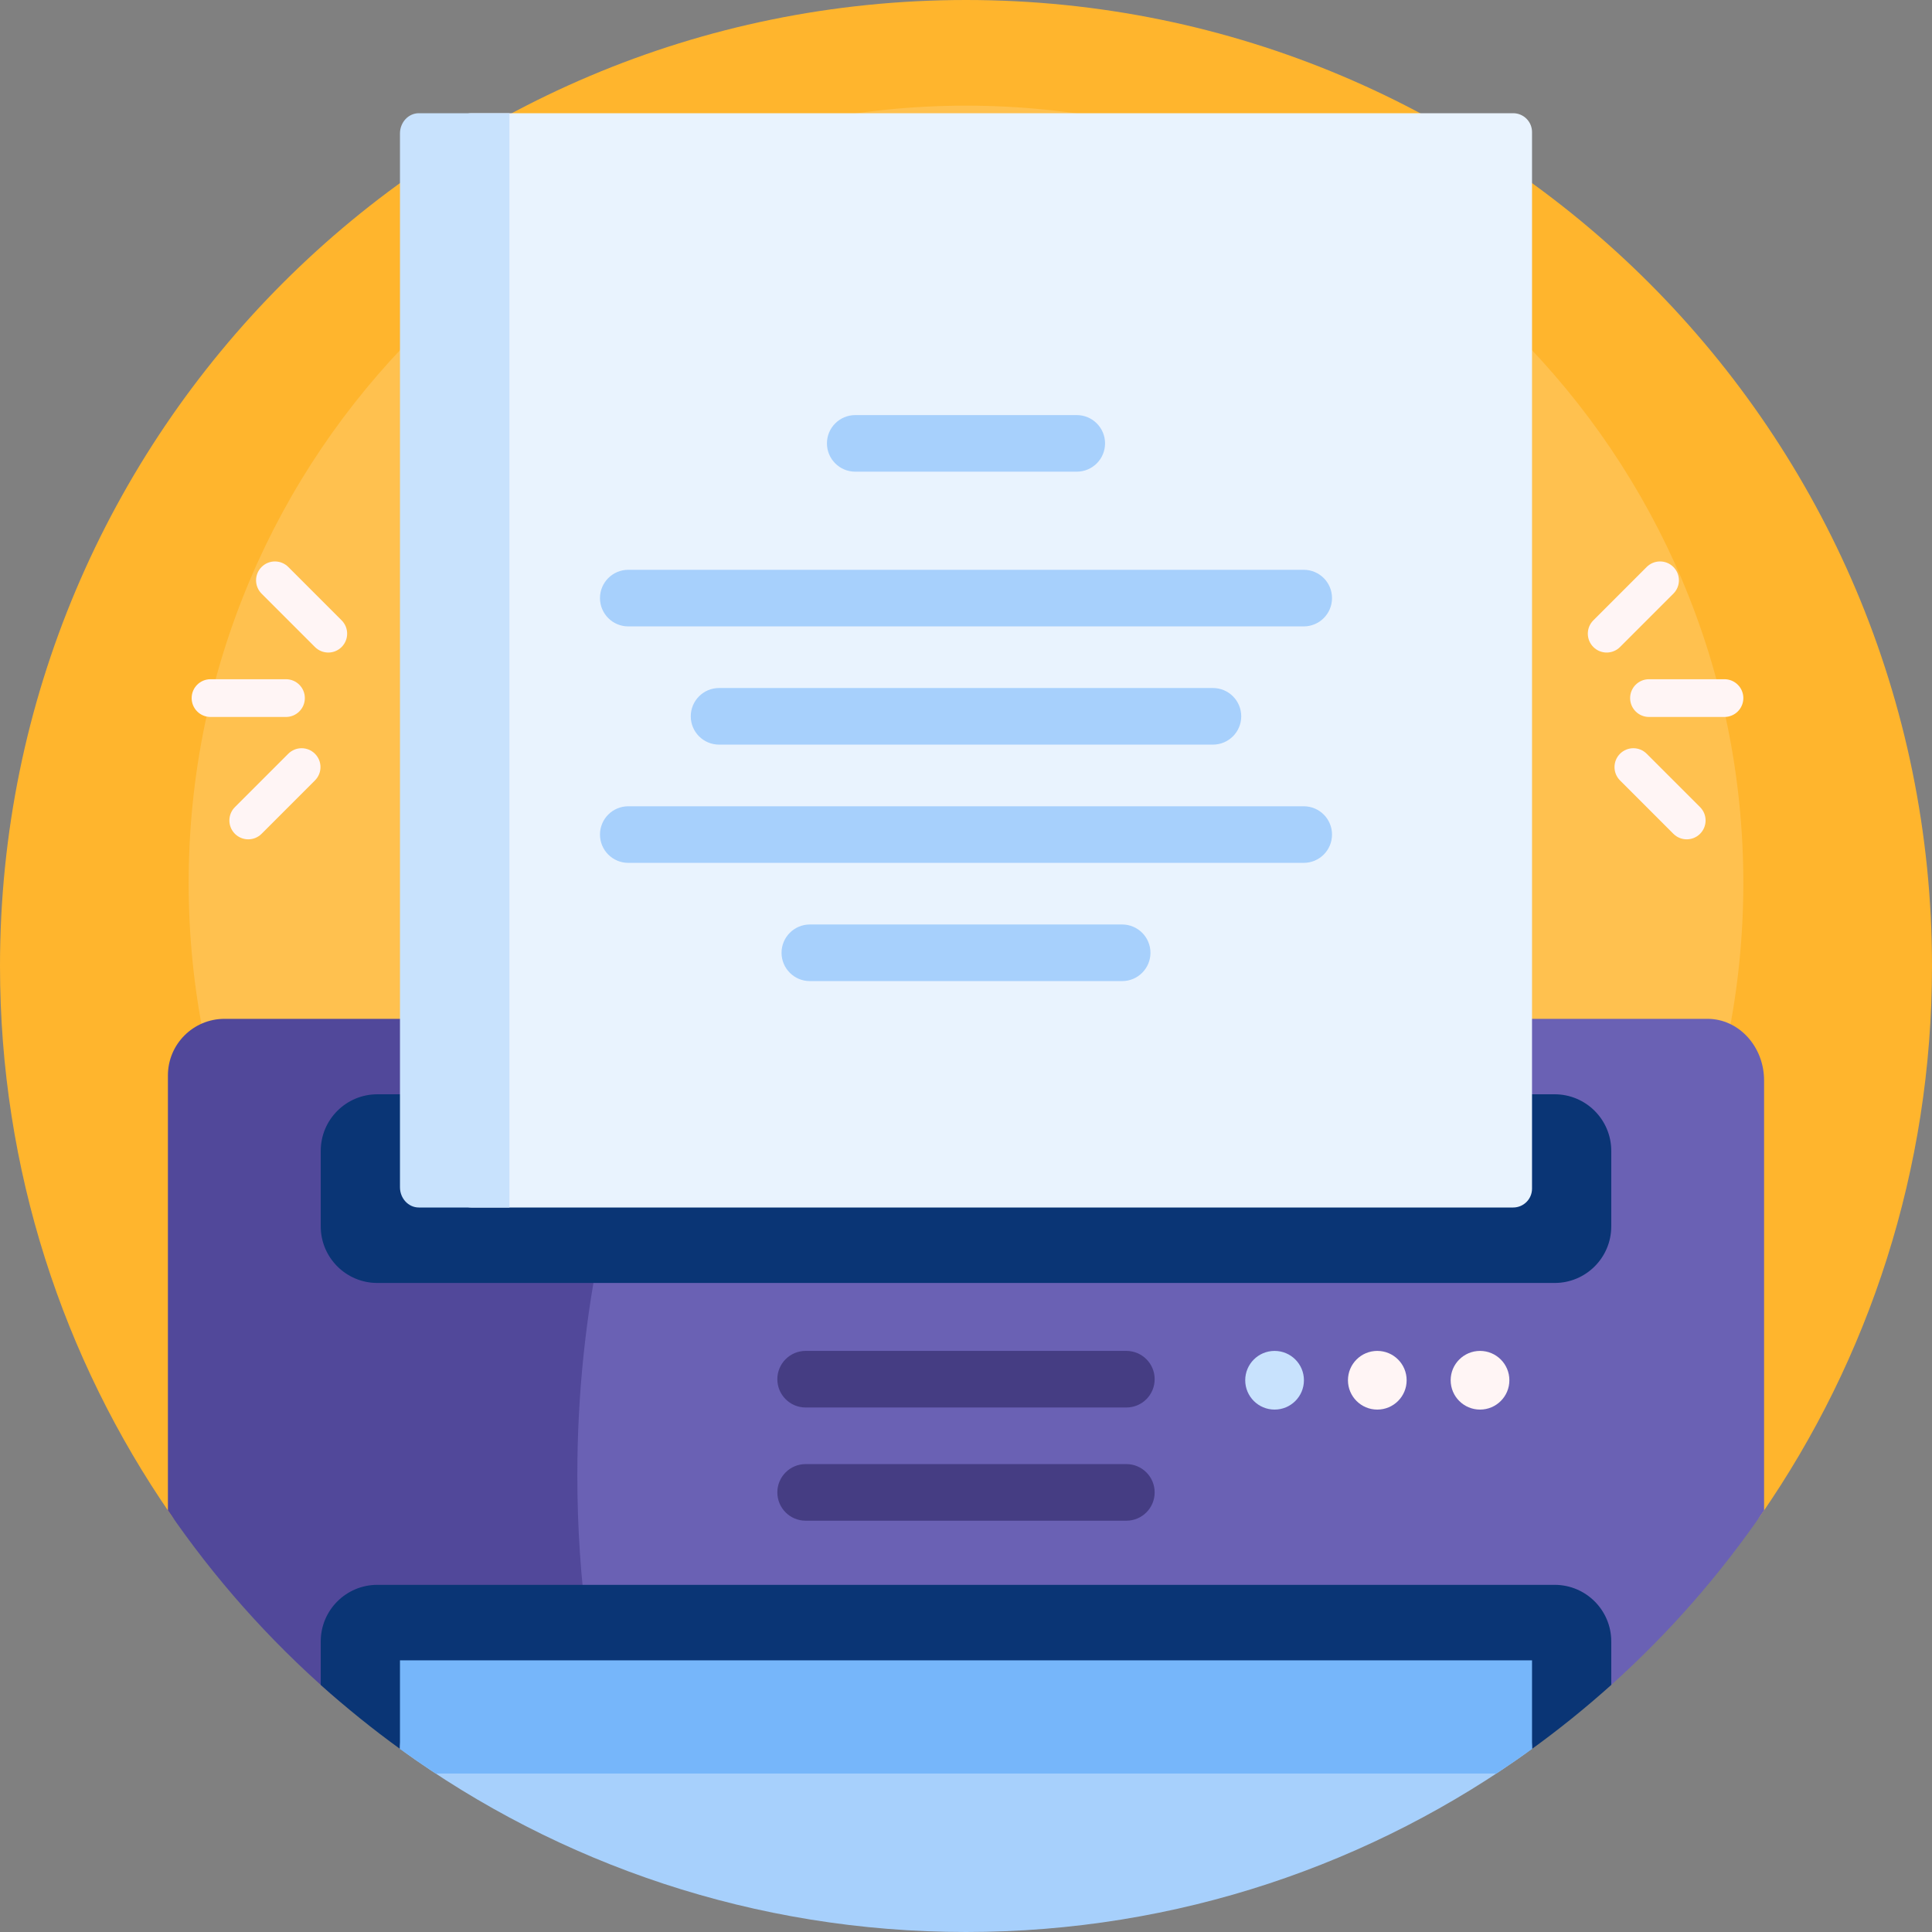 <svg width="80" height="80" viewBox="0 0 80 80" fill="none" xmlns="http://www.w3.org/2000/svg">
<rect x="0" y="0" width="80" height="80" fill="#808080" stroke="none"/>
<path d="M9.286 62.81C8.698 63.515 7.599 63.478 7.076 62.723C2.614 56.269 0 48.44 0 40C0 17.909 17.909 0 40 0C62.091 0 80 17.909 80 40C80 48.444 77.384 56.277 72.917 62.732C72.398 63.482 71.305 63.519 70.721 62.819C63.383 54.029 52.344 48.438 40 48.438C27.659 48.438 16.624 54.026 9.286 62.81Z" fill="#FFB52D"/>
<path d="M72.188 36.562C72.188 54.339 57.777 68.75 40 68.75C22.223 68.75 7.812 54.339 7.812 36.562C7.812 18.786 22.223 4.375 40 4.375C57.777 4.375 72.188 18.786 72.188 36.562Z" fill="#FFC14F"/>
<path d="M11.842 29.688H8.717C8.285 29.688 7.936 29.338 7.936 28.906C7.936 28.475 8.285 28.125 8.717 28.125H11.842C12.273 28.125 12.623 28.475 12.623 28.906C12.623 29.338 12.273 29.688 11.842 29.688ZM14.146 26.791C14.451 26.486 14.451 25.992 14.146 25.687L11.937 23.477C11.632 23.172 11.137 23.172 10.832 23.477C10.527 23.782 10.527 24.277 10.832 24.582L13.041 26.791C13.347 27.097 13.841 27.097 14.146 26.791ZM13.041 31.211C12.736 30.906 12.242 30.906 11.937 31.211L9.727 33.421C9.422 33.726 9.422 34.22 9.727 34.526C10.032 34.831 10.527 34.831 10.832 34.526L13.041 32.316C13.347 32.011 13.347 31.516 13.041 31.211ZM68.281 29.688H71.406C71.838 29.688 72.188 29.338 72.188 28.906C72.188 28.475 71.838 28.125 71.406 28.125H68.281C67.85 28.125 67.5 28.475 67.5 28.906C67.5 29.338 67.85 29.688 68.281 29.688ZM67.082 26.791L69.291 24.582C69.597 24.277 69.597 23.782 69.291 23.477C68.986 23.172 68.492 23.172 68.186 23.477L65.977 25.687C65.672 25.992 65.672 26.486 65.977 26.791C66.282 27.097 66.777 27.097 67.082 26.791ZM67.082 32.316L69.291 34.526C69.597 34.831 70.091 34.831 70.396 34.526C70.701 34.22 70.701 33.726 70.396 33.421L68.186 31.211C67.881 30.906 67.387 30.906 67.082 31.211C66.777 31.516 66.777 32.011 67.082 32.316Z" fill="#FFF5F5"/>
<path d="M13.685 70.126C11.134 67.896 8.87 65.348 6.953 62.543V44.531C6.953 43.237 8.002 42.188 9.297 42.188H28.125V63.53C28.125 71.007 19.314 75.047 13.685 70.126Z" fill="#51489A"/>
<path d="M73.047 44.742V62.544C71.232 65.199 69.105 67.625 66.719 69.768C59.636 76.13 24.812 71.065 24.327 67.439C24.05 65.368 23.906 63.249 23.906 61.094C23.906 54.32 25.323 47.907 27.852 42.188H70.703C71.998 42.188 73.047 43.331 73.047 44.742Z" fill="#6A61B4"/>
<path d="M66.719 67.969V69.768C65.654 70.725 64.537 71.625 63.374 72.464C63.056 72.693 62.672 72.813 62.281 72.813H17.759C17.332 72.813 16.917 72.674 16.571 72.424C15.427 71.596 14.329 70.709 13.281 69.768V67.969C13.281 66.674 14.331 65.625 15.625 65.625H64.375C65.669 65.625 66.719 66.674 66.719 67.969Z" fill="#0A3575"/>
<path d="M66.719 47.656V50.781C66.719 52.076 65.669 53.125 64.375 53.125H15.625C14.331 53.125 13.281 52.076 13.281 50.781V47.656C13.281 46.362 14.331 45.312 15.625 45.312H64.375C65.669 45.312 66.719 46.362 66.719 47.656Z" fill="#0A3575"/>
<path d="M63.438 72.418C56.851 77.188 48.754 80 40 80C31.246 80 23.149 77.188 16.562 72.418C16.562 70.945 17.757 69.751 19.23 69.751H60.77C62.243 69.751 63.438 70.945 63.438 72.418Z" fill="#A7D0FC"/>
<path d="M63.438 68.75V72.418C62.953 72.768 62.461 73.108 61.961 73.438H18.039C17.539 73.108 17.047 72.768 16.562 72.418V68.75H63.438Z" fill="#76B6FA"/>
<path d="M32.188 57.109C32.188 56.462 32.712 55.938 33.359 55.938H46.641C47.288 55.938 47.812 56.462 47.812 57.109C47.812 57.757 47.288 58.281 46.641 58.281H33.359C32.712 58.281 32.188 57.757 32.188 57.109ZM46.641 60.625H33.359C32.712 60.625 32.188 61.15 32.188 61.797C32.188 62.444 32.712 62.969 33.359 62.969H46.641C47.288 62.969 47.812 62.444 47.812 61.797C47.812 61.15 47.288 60.625 46.641 60.625Z" fill="#453D83"/>
<path d="M53.993 57.153C53.993 57.824 53.449 58.368 52.778 58.368C52.107 58.368 51.562 57.824 51.562 57.153C51.562 56.482 52.107 55.938 52.778 55.938C53.449 55.938 53.993 56.482 53.993 57.153Z" fill="#C8E2FD"/>
<path d="M58.246 57.153C58.246 57.824 57.703 58.368 57.031 58.368C56.36 58.368 55.816 57.824 55.816 57.153C55.816 56.482 56.36 55.938 57.031 55.938C57.703 55.938 58.246 56.482 58.246 57.153ZM61.285 55.938C60.614 55.938 60.069 56.482 60.069 57.153C60.069 57.824 60.613 58.368 61.285 58.368C61.956 58.368 62.5 57.824 62.5 57.153C62.5 56.482 61.956 55.938 61.285 55.938Z" fill="#FFF5F5"/>
<path d="M63.438 5.469V49.219C63.438 49.65 63.088 50 62.656 50H19.531C19.1 50 18.75 49.65 18.75 49.219V5.469C18.75 5.037 19.1 4.688 19.531 4.688H62.656C63.088 4.688 63.438 5.037 63.438 5.469Z" fill="#E9F3FE"/>
<path d="M21.094 50H17.344C16.912 50 16.562 49.624 16.562 49.161V5.527C16.562 5.063 16.912 4.688 17.344 4.688H21.094V50Z" fill="#C8E2FD"/>
<path d="M24.844 24.766C24.844 24.118 25.368 23.594 26.016 23.594H53.984C54.632 23.594 55.156 24.118 55.156 24.766C55.156 25.413 54.632 25.938 53.984 25.938H26.016C25.368 25.938 24.844 25.413 24.844 24.766ZM35.414 19.531H44.586C45.233 19.531 45.758 19.007 45.758 18.359C45.758 17.712 45.233 17.188 44.586 17.188H35.414C34.767 17.188 34.242 17.712 34.242 18.359C34.242 19.007 34.767 19.531 35.414 19.531ZM46.466 38.281H33.534C32.887 38.281 32.362 38.806 32.362 39.453C32.362 40.1 32.887 40.625 33.534 40.625H46.466C47.113 40.625 47.638 40.1 47.638 39.453C47.638 38.806 47.113 38.281 46.466 38.281ZM53.984 33.386H26.016C25.368 33.386 24.844 33.91 24.844 34.557C24.844 35.205 25.368 35.729 26.016 35.729H53.984C54.632 35.729 55.156 35.205 55.156 34.557C55.156 33.91 54.632 33.386 53.984 33.386ZM29.775 28.489C29.128 28.489 28.603 29.014 28.603 29.661C28.603 30.309 29.128 30.833 29.775 30.833H50.225C50.872 30.833 51.397 30.309 51.397 29.661C51.397 29.014 50.872 28.489 50.225 28.489H29.775Z" fill="#A7D0FC"/>
</svg>
